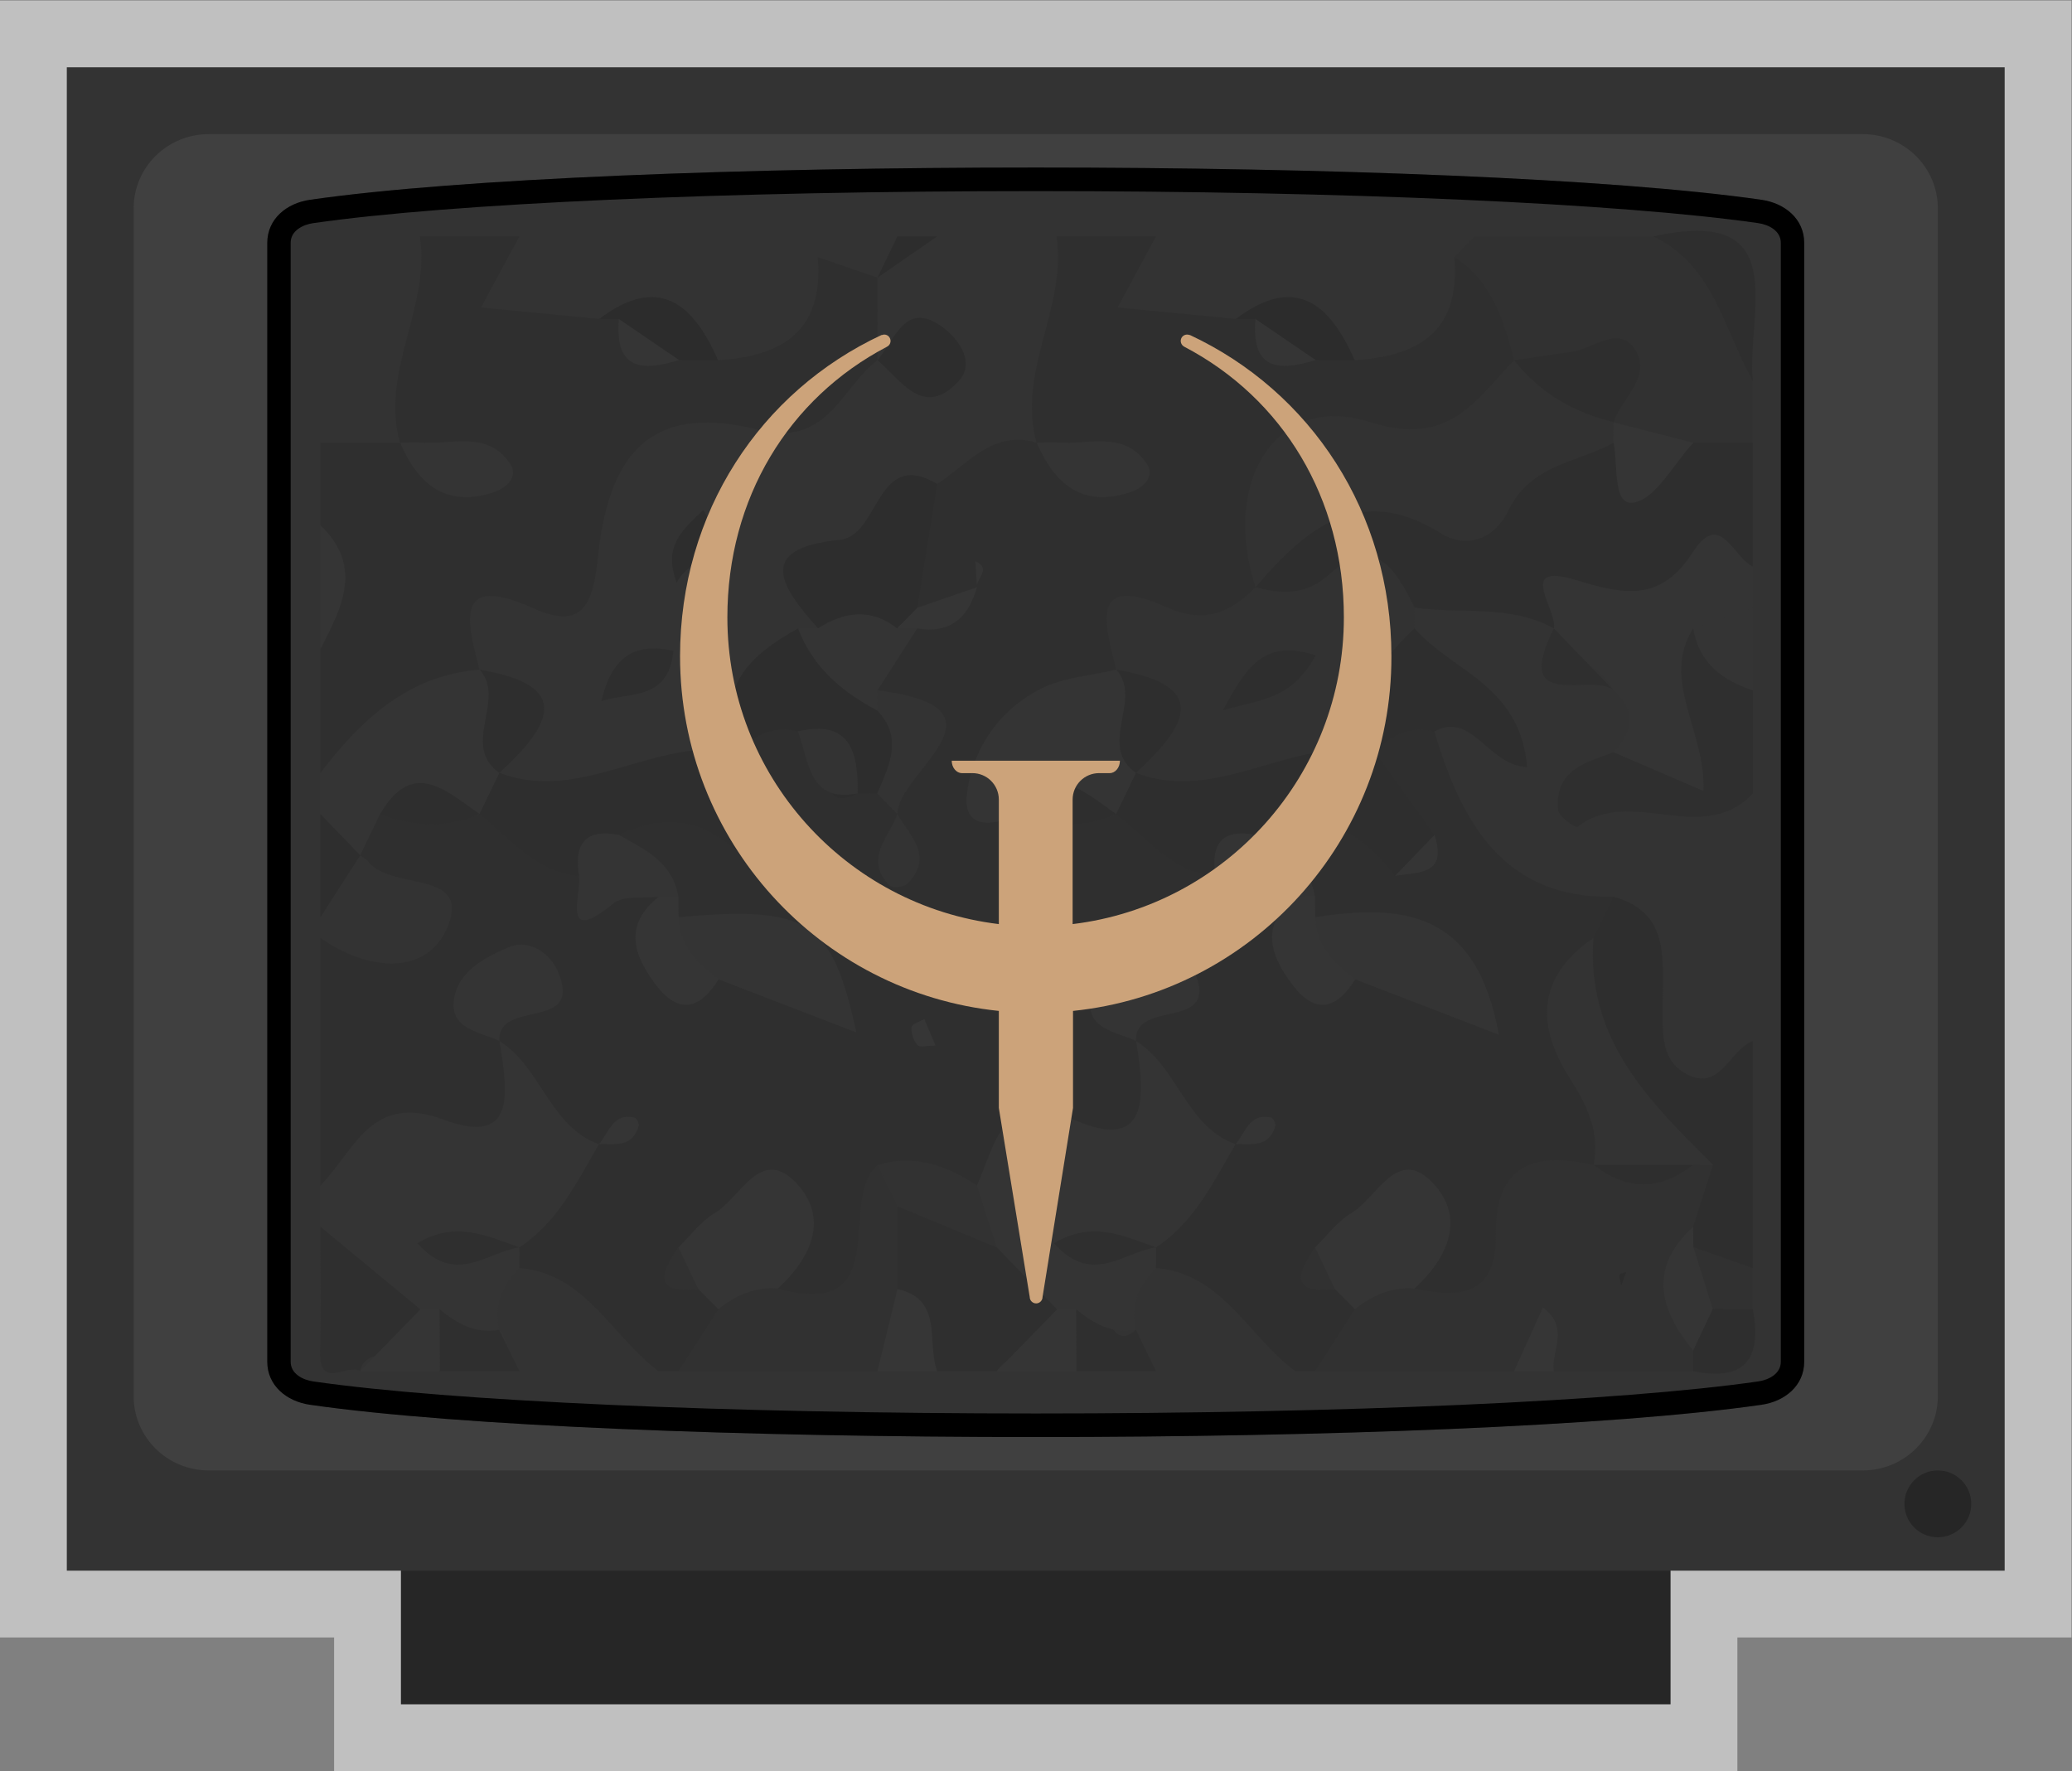 <?xml version="1.0" encoding="utf-8"?>
<!DOCTYPE svg PUBLIC "-//W3C//DTD SVG 1.1//EN" "http://www.w3.org/Graphics/SVG/1.1/DTD/svg11.dtd">
<svg version="1.1"
	 id="svg2" xmlns:dc="http://purl.org/dc/elements/1.1/" xmlns:cc="http://creativecommons.org/ns#" xmlns:rdf="http://www.w3.org/1999/02/22-rdf-syntax-ns#" xmlns:svg="http://www.w3.org/2000/svg"
	 xmlns="http://www.w3.org/2000/svg" xmlns:xlink="http://www.w3.org/1999/xlink" x="0px" y="0px" width="330.666px"
	 height="282.666px" viewBox="0 0 330.666 282.666" enable-background="new 0 0 330.666 282.666" xml:space="preserve">
<rect x="0" y="0" width="330.666" height="282.666" fill="#808080" stroke="none"/>
<g>
	<g>
		<g id="g10" transform="matrix(1.333,0,0,-1.333,-5.333,309.333)">
			<defs>
				<rect id="SVGID_1_" x="-42.667" y="-42.667" width="341.334" height="341.333"/>
			</defs>
			<clipPath id="SVGID_2_">
				<use xlink:href="#SVGID_1_"  overflow="visible"/>
			</clipPath>
			<g id="g12" clip-path="url(#SVGID_2_)">
				<g id="g14">
					<g id="g22">
					</g>
					<g id="g20">
						<g id="g34">
							<defs>
								<rect id="SVGID_3_" x="-37.333" y="-15.333" width="330.666" height="282.666"/>
							</defs>
							<clipPath id="SVGID_4_">
								<use xlink:href="#SVGID_3_"  overflow="visible"/>
							</clipPath>
							<g id="g32" opacity="0.5" clip-path="url(#SVGID_4_)">
								<g id="g30" transform="translate(244,232)">
									<path id="path28" fill="#FFFFFF" d="M0,0H-232h-8v-8v-180v-8h8h32v-8v-8h8h152h8v8v8H0h8v8V-8v8H0z"/>
								</g>
							</g>
						</g>
					</g>
				</g>
			</g>
			<path id="path36" clip-path="url(#SVGID_2_)" fill="#262626" d="M204,28H52v24h152V28z"/>
			<path id="path38" clip-path="url(#SVGID_2_)" fill="#333333" d="M244,44H12v180H244V44z"/>
			<g id="g40" clip-path="url(#SVGID_2_)">
				<g>
					<defs>
						<rect id="SVGID_5_" x="-42.667" y="-42.667" width="341.334" height="341.333"/>
					</defs>
					<clipPath id="SVGID_6_">
						<use xlink:href="#SVGID_5_"  overflow="visible"/>
					</clipPath>
					<g id="g42" clip-path="url(#SVGID_6_)">
						<g id="g48" transform="translate(29,216)">
							<path id="path50" fill="#404040" d="M0,0h198c4.971,0,9-3.98,9-8.889v-142.222c0-4.909-4.029-8.889-9-8.889H0
								c-4.971,0-9,3.98-9,8.889V-8.889C-9-3.98-4.971,0,0,0"/>
						</g>
						<g id="g52" transform="translate(41.111,208.136)">
							<path id="path54" fill="#333333" d="M0,0c35.778,5.153,138,5.153,173.778,0c2.803-0.404,5.111-2.298,5.111-5.153v-133.966
								c0-2.854-2.308-4.748-5.111-5.153c-35.778-5.153-138-5.153-173.778,0c-2.803,0.404-5.111,2.298-5.111,5.153V-5.153
								C-5.111-2.298-2.803-0.404,0,0"/>
						</g>
						<g id="g56" transform="translate(128,212)">
							<path id="path58" d="M0,0c-34.5,0-69-1.288-86.889-3.864C-89.692-4.268-92-6.162-92-9.017v-133.966
								c0-2.855,2.309-4.749,5.112-5.153C-69-150.712-34.5-152,0-152s69,1.288,86.889,3.864c2.804,0.404,5.112,2.298,5.112,5.153
								V-9.017c0,2.855-2.308,4.749-5.112,5.153C69-1.288,34.5,0,0,0 M0-2.822c36.921,0,70.063-1.469,86.493-3.836
								c1.249-0.179,2.708-0.905,2.708-2.359v-133.966c0-1.454-1.459-2.179-2.708-2.359c-16.43-2.366-49.572-3.836-86.493-3.836
								c-36.921,0-70.063,1.469-86.493,3.836c-1.249,0.18-2.708,0.905-2.708,2.359V-9.017c0,1.455,1.459,2.18,2.708,2.359
								C-70.063-4.291-36.921-2.822,0-2.822"/>
						</g>
						<g id="g60" transform="translate(236,48)">
							<path id="path62" fill="#262626" d="M0,0c-2.209,0-4,1.791-4,4s1.791,4,4,4s4-1.792,4-4S2.209,0,0,0"/>
						</g>
						<g id="g64" transform="translate(130.486,203.748)">
							<path id="path66" fill="#2F2F2F" d="M0,0h11.909c3.821-2.35,7.404-5.58,12.418-3.966c0.948-0.272,1.807-0.469,2.608-1.001
								c1.362-1.368,2.867-2.457,4.704-2.977c1.417-0.269,2.825-0.53,4.275-0.483c4.763,1.406,6.865,8.757,13.303,6.354
								c6.931-0.853,13.566-1.933,9.673-12.08c-1.042-4.534-4.502-7.53-6.658-11.32c-2.93-5.147-5.978-5.967-11.238-3.831
								C30.442-25.018,26.79-28.19,27.304-40.347c0.012-1.156-0.078-2.316-0.274-3.458c-2.904-8.385-12.081-5.431-17.029-10.135
								c-3.827-3.141-8.891-5.039-9.934-10.813c1.513-3.519,3.888-0.653,5.797-0.886c1.011,0.1,2.023,0.147,3.036,0.139
								c5.355,0.4,7.075-5.398,11.22-7.061c2.781-2.693,8.336-0.631,9.565-5.988c-2.174-5.191,0.445-6.691,4.837-6.682
								c2.952-0.255,6.396,1.511,8.176-1.12c-3.252,3.882-9.419-1.402-13.326,2.795c-0.435,1.083-0.556,2.164-0.307,3.295
								c1.75,7.556-6.608,4.274-8.196,8.238c0.824,11.142,9.458,4.685,14.111,6.917c-0.173,0.105,0.297,0.665,0.116,0.762
								c-0.436,1.307-0.457,2.531-0.363,3.837c0.255,1.219,0.702,2.269,1.378,3.222c2.918,3.473,6.33,4.919,10.536,2.752
								c2.698-2.59,3.699-6.224,5.577-9.249c3.108-5.01,5.659-10.217,12.858-9.422c4.712,0.521,5.58-2.896,5.15-6.934
								c0.136-2.446-0.82-4.503-2.176-6.412c-3.244-4.254-8.35-7.851-1.108-13.605c6.061-4.817,3.058-10.047-1.356-14.513
								c-2.446-3.049-6.337-3.94-7.597-9.126c-2.244-9.237-10.258-10.471-18.26-3.922c-0.588,1.263-0.053,2.932-1.241,3.76
								c0.379-0.736,0.571-1.333,0.732-2.054c0.216-1.53,0.968-2.898,0.445-4.39c-2.133-3.18-6.52-2.449-8.71-5.46h-2.381
								c-7.347,1.663-13.739,5.224-19.306,10.428c-0.494,1.001-0.789,2.066-0.859,3.193c-0.032,1.113-0.013,2.228,0.046,3.344
								c-0.643,3.709,2.186,5.343,4.207,7.495c0.183,0.431,0.318,0.853,0.374,1.315c0.899,4.971,0.363,9.519-3.102,13.137
								c0.181-0.309,0.304-0.422,0.461-0.636c5.803-12.683,3.724-16.909-8.963-16.671c-3.466,0.067-5.825-1.493-8.647-2.447
								c-2.801-1.244-6.883,1.458-8.623-3.096c-5.903-12.984-10.781-15.026-20.295-8.516c-0.702,1.333-0.549,2.941-1.294,3.982
								c0.299-0.707,0.419-1.236,0.509-1.895c0.176-1.488,0.971-2.796,0.378-4.23c-2.185-3.098-6.522-2.407-8.721-5.403h-2.381
								c-7.346,1.663-13.738,5.224-19.306,10.427c-0.504,0.998-0.778,2.068-0.859,3.191c-0.03,1.114-0.015,2.229,0.046,3.344
								c-0.639,3.697,2.166,5.34,4.223,7.464c0.245,0.401,0.412,0.814,0.298,1.275c1.123,4.855,0.541,9.228-2.793,12.811
								c0.117-0.162,0.338-0.442,0.426-0.586c5.411-13.042,3.058-17.208-10.083-16.241c-4.153,0.305-8.585-4.471-12.441,0.547
								v29.642c7.378,2.323,2.381,7.575,2.474,11.618c-0.159,2.41,0.658,4.505,2.066,6.328c4.274,2.215,8.64-3.019,12.744,0.283
								c1.058,0.163,2.133,0.245,3.204,0.251c5.504,0.557,7.389-5.281,11.578-7.058c2.753-2.72,8.355-0.605,9.523-6.023
								c-2.166-5.188,0.46-6.664,4.835-6.643c2.955-0.259,6.404,1.526,8.233-1.176c-3.297,3.953-9.469-1.362-13.378,2.852
								c-0.434,1.083-0.555,2.164-0.306,3.294c1.755,7.559-6.633,4.265-8.198,8.26c0.921,11.176,9.549,4.684,14.26,6.854
								c-0.178,0.089,0.302,0.605,0.115,0.691c-0.494,1.223-0.582,2.383-0.533,3.631c0.174,1.187,0.548,2.22,1.174,3.171
								c2.742,3.191,5.695,5.643,10.101,3.367c3.147-2.026,4.405-6.015,7.67-7.789c0.647-0.457,1.327-0.946,1.968-1.379
								c0.396-0.256,0.608-0.683,0.511-0.861c-0.082,0.369-0.143,0.578-0.183,0.833c-1.343,2.848-3.007,5.224-4.313,7.83
								c-1.165,4.808-0.36,8.564,4.822,9.838c0.318,0.1,0.798,0.114,1.014,0.085c-0.269,0.034-0.087,0.084-0.29,0.148
								c-0.982,0.768-1.108,1.74-1.164,2.799c-1.017,4.84,2.465,8.743,2.498,13.291c3.465,5.45,5.71,13.575,14.265,6.288
								c0.912-1.246-0.396,0.544,0.557-0.773c-0.185,0.218-0.34,0.459-0.564,0.784c-3.089,3.494-2.505,8.256-4.328,12.252
								C-11.143-3.548-1.437-4.638,0,0"/>
						</g>
						<g id="g68" transform="translate(54.271,203.748)">
							<path id="path70" fill="#2F2F2F" d="M0,0h11.908c3.82-2.359,7.408-5.577,12.424-3.966c0.95-0.264,1.808-0.476,2.61-1.003
								c1.368-1.368,2.88-2.454,4.72-2.974c1.431-0.271,2.852-0.534,4.318-0.48c4.395,1.386,6.316,7.228,11.637,6.916
								c2.584-1.201,5.531-0.633,8.147-1.749c3.854-2.764,2.506-7.727,4.412-11.35c0.148-1.266-0.177-2.391-0.906-3.404
								c-2.789-2.815-6.045-4.998-7.95-8.882c-2.259-4.605-5.903-4.75-10.427-2.505c-8.953,4.443-15.642,0.3-14.536-9.484
								c0.782-6.92-1.433-10.017-7.418-11.208c-3.185-0.634-5.886-2.313-8.649-3.871c-7.341-3.538-12.25-12.776-22.2-10.266v14.821
								c0.958,4.941,4.451,9.881,0,14.821v9.881c2.623,2.017,4.507,9.121,8.544,1.355c0.883-1.27,1.871-2.455,3.242-3.226
								c-1.387,0.773-2.37,1.98-3.27,3.294C-9.951-10.786-9.621-8.522,0,0"/>
						</g>
						<g id="g72" transform="translate(109.065,188.928)">
							<path id="path74" fill="#333333" d="M0,0c-0.004,3.294-0.008,6.587-0.012,9.882c0.143,0.511,0.285,1.022,0.427,1.534
								c2.151,1.319,5.167,0.804,6.716,3.404h14.29c1.3-8.454-4.775-16.143-2.383-24.711l0.01,0.011
								c-5.216,1.591-8.223-2.553-11.91-4.933c-6.36-4.684-6.698-12.866-10.33-19.135c-0.693-0.964-1.581-1.66-2.659-2.094
								c-4.415-2.771-12.779-1.314-10.834-10.892h-0.002c1.007-1.541,0.193-4.373-0.133-4.289
								c-9.835,2.529-19.486-8.914-29.302-0.458c-0.959,0.468-1.729,1.168-2.268,2.122c-0.36,3.688,0.257,7.313,0.734,10.947
								c0.002,0.52,0.004,1.042,0.006,1.562c-1.586,5.966-2.968,11.585,6.446,7.346c6.055-2.726,7.149,0.662,7.747,6.31
								c1.41,13.315,7.214,18.098,19.304,15.044c8.161-2.062,9.778,5.026,14.139,8.362c0.538,0.44,1.138,0.725,1.798,0.855
								C1.134,0.702,0.542,0.406,0,0"/>
						</g>
						<g id="g76" transform="translate(197.17,124.681)">
							<path id="path78" fill="#333333" d="M0,0c-13.028-0.253-18.157,8.697-21.441,19.796c0.421,2.185,3.296,4.606-1.498,5.916
								c-3.582,0.979-5.206,4.609-5.619,8.452c0.235,1.239,0.683,2.291,1.61,3.085c6.737,0.147,13.526,6.105,20.06-0.458
								c0.932-0.651,1.865-1.336,2.78-2.022c3.125-2.06,6.741-3.426,9.068-6.682c4.257-2.855,3.554-6.839,2.475-10.872
								c1.857-4.186,7.181-1.26,9.241-4.843V-17.27c-4.263-2.124,1.595-12.675-7.589-10.302c-6.708,1.734-8.639,6.437-7.394,13.951
								C2.37-9.54,3.513-4.104,0,0"/>
						</g>
						<g id="g80" transform="translate(161.448,67.888)">
							<path id="path82" fill="#313131" d="M0,0c1.589,2.472,3.177,4.945,4.766,7.417c1.061,1.919-0.831,5.027,2.199,6.121
								c3.217,1.162,3.568-2.018,4.927-3.652c5.17-1.076,9.817-1.024,9.739,6.316c-0.095,8.969,4.928,9.946,11.715,8.5
								c0.589,0.053,1.178,0.106,1.767,0.16c4.079,0.618,7.519,3.801,11.886,3.176c1.192-0.375,2.101-1.126,2.542-2.303
								c1.291-3.012-0.48-5.895-0.604-8.799c-1.28-4.77-0.103-9.785-1.469-14.56C46.742,1.571,46.004,0.779,45.253,0H28.581
								c-1.588,2.121-3.176,1.449-4.764,0H0z"/>
						</g>
						<g id="g84" transform="translate(190.023,156.818)">
							<path id="path86" fill="#2E2E2E" d="M0,0c-5.261,2.919-11.101,1.679-16.655,2.495c-3.502,0.543-6.153-1.603-9.156-2.866
								c-4.969-2.093-8.842-0.935-9.907,5.316l0.003-0.012c0.354,11.953,7.299,17.635,17.094,13.334
								c4.025-1.768,8.637-2.602,10.179,0.931c3.66,8.385,10.035,6.488,16.162,6.515c3.01-1.671,5.257,0.705,7.775,1.502
								c3.914,0.357,5.504-3.459,8.327-4.986V7.407C17.44-0.45,9.543-3.073,0,0"/>
						</g>
						<g id="g88" transform="translate(42.363,90.12)">
							<path id="path90" fill="#343434" d="M0,0c4.102,4.166,6.042,11.148,14.755,7.883c9.056-3.395,7.514,3.863,6.683,9.417
								l-0.012-0.011c4.989-3.064,6.009-10.252,11.928-12.351l-0.011,0.013c-2.648-4.558-4.969-9.386-9.526-12.364
								c-1.546,1.5-3.241,1.421-5.015,0.51c1.774,0.912,3.47,0.986,5.02-0.503l-0.004-2.475c-0.687-3.152,2.527-6.48-0.399-9.535
								c-3.803-3.001-7.251-0.787-10.747,0.786c-1.116,0.194-2.181,0.537-3.204,1.036C3.587-15.564,3.052-9.24,0-4.94V0z"/>
						</g>
						<g id="g92" transform="translate(213.846,179.046)">
							<path id="path94" fill="#313131" d="M0,0c-2.376-0.001-4.751-0.001-7.127-0.003c-3.031-2.768-5.864-2.131-8.569,0.528
								c-0.918,0.44-1.85,0.879-2.779,1.304c-3.424,1.813-7.822,2.402-8.727,7.418c-0.459,0.212-0.918,0.423-1.378,0.634
								c-1.236,4.829-2.691,9.522-7.148,12.345c0.031,1.616,1.715,1.521,2.385,2.476h21.435C1.635,26.031-3.566,13.473,0,7.411V0z"
								/>
						</g>
						<g id="g96" transform="translate(180.502,203.748)">
							<path id="path98" fill="#333333" d="M0,0c-0.795-0.825-1.59-1.652-2.385-2.476c0.767-9.053-4.455-11.874-11.938-12.342
								c-4.681,1.827-8.507,6.3-14.217,4.94c-4.599,0.447-9.198,0.894-14.157,1.376c1.678,3.108,3.134,5.804,4.59,8.502H0z"/>
						</g>
						<g id="g100" transform="translate(75.747,193.87)">
							<path id="path102" fill="#333333" d="M0,0c-4.603,0.448-9.205,0.894-14.157,1.375c1.678,3.108,3.134,5.806,4.59,8.503H28.54
								c1.118-2.806,0.029-3.322-2.38-2.47C26.919-1.639,21.709-4.477,14.218-4.94C9.536-3.114,5.71,1.36,0,0"/>
						</g>
						<g id="g104" transform="translate(206.695,85.17)">
							<path id="path106" fill="#2E2E2E" d="M0,0c0.795,2.474,1.59,4.948,2.385,7.421c-13.896,3.276-20.69,16.169-14.312,27.161
								c0.801,1.643,1.602,3.286,2.403,4.93c6.829-1.851,5.854-7.574,5.894-12.789c0.024-3.241-0.409-6.865,3.045-8.537
								c3.923-1.899,4.971,3.039,7.737,4.055V-4.931C4.05-7.219,1.434-6.865-0.61-3.397C-1.262-2.099-1.059-0.967,0,0"/>
						</g>
						<g id="g108" transform="translate(190.023,156.818)">
							<path id="path110" fill="#343434" d="M0,0c0.505,2.208-4.657,8.028,2.678,5.786c5.813-1.778,10.138-2.642,14.01,3.393
								c3.223,5.022,4.831-0.716,7.134-1.772V2.467c-2.016-1.868-3.528-4.009-3.527-6.979c0.1-1.979-0.824-4.17,0.044-5.881
								c2.219-4.37,2.586-10.321-1.282-11.38c-3.907-1.068-9.754,1.229-11.911,6.946c2.243,2.467,2.86,4.937,0.01,7.411
								C5.586-4.1,1.327-3.576,0.006-0.004L0,0z"/>
						</g>
						<g id="g112" transform="translate(85.234,67.888)">
							<path id="path114" fill="#313131" d="M0,0c1.589,2.472,3.177,4.945,4.766,7.417c1.06,1.92-0.832,5.027,2.199,6.121
								c3.217,1.161,3.568-2.017,4.926-3.653c14.119-3.868,7.052,10.654,11.942,14.798c2.213-1.558,5.42-1.417,6.85-4.311
								c0.464-3.58-0.639-7.038-0.745-10.569C30.326,4.905,27.876,1.912,23.817,0H0z"/>
						</g>
						<g id="g116" transform="translate(54.271,203.748)">
							<path id="path118" fill="#333333" d="M0,0c1.3-8.454-4.775-16.143-2.383-24.711l0.009,0.01l-9.535-0.001
								c0,3.984,0.544,8.067-0.105,11.934C-13.749-2.421-10.486,2.298,0,0"/>
						</g>
						<g id="g120" transform="translate(197.169,141.992)">
							<path id="path122" fill="#2F2F2F" d="M0,0c3.24-1.394,6.48-2.788,10.778-4.638c0.279,7.202-5.164,13.223-1.239,19.464
								c3.275-1.544,5.579-4.093,7.137-7.414V-4.939c-6.047-6.432-14.609,0.974-20.995-4C-4.525-9.1-6.552-7.713-6.624-6.937
								C-7.079-2.049-3.275-1.241,0,0"/>
						</g>
						<g id="g124" transform="translate(42.363,139.523)">
							<path id="path126" fill="#343434" d="M0,0c4.938,6.461,10.609,11.707,19.052,12.355l0.021-0.008
								c4.299-1.787,11.707-2.656,2.073-8.325c-1.342-0.79-0.889-2.748,0.278-4.033l-0.003,0.016c1.868-3.025-0.987-3.6-2.377-4.934
								l0.015,0.001c-3.972-1.916-7.95,3.194-11.921-0.009C6.344-6.583,5.549-8.228,4.755-9.873
								c-0.375-0.352-0.75-0.702-1.125-1.053C-0.059-10.548,2.192-6.295,0-4.94V0z"/>
						</g>
						<g id="g128" transform="translate(111.443,77.708)">
							<path id="path130" fill="#2F2F2F" d="M0,0l0.001,9.914c5.622,3.929,10.046-1.595,15.114-2.079
								c2.653-3.42,7.369-5.334,7.167-10.743c-1.138-6.049-7.891-3.058-10.384-6.912H4.753C0.894-7.731,2.825-2.628,0,0"/>
						</g>
						<g id="g132" transform="translate(63.761,72.829)">
							<path id="path134" fill="#333333" d="M0,0c-0.659,2.985,0.37,5.376,2.418,7.409c7.948-0.646,11.104-8.248,16.672-12.351
								H2.419C0.466-3.898,1.503-1.281,0,0"/>
						</g>
						<g id="g136" transform="translate(142.395,80.239)">
							<path id="path138" fill="#333333" d="M0,0c7.947-0.647,11.104-8.249,16.672-12.351H0c-1.885,2.791-6.039,2.079-7.638,5.326
								C-8.074-1.189-6.913,2.775,0,0"/>
						</g>
						<g id="g140" transform="translate(47.117,129.65)">
							<path id="path142" fill="#333333" d="M0,0c0.319-0.238,0.71-0.417,0.946-0.724c2.716-3.545,12.235-0.972,9.591-7.675
								c-2.433-6.167-9.691-5.463-15.292-1.489v2.47c2.7,1.706,1.946,5.799,4.767,7.421L0,0z"/>
						</g>
						<g id="g144" transform="translate(42.363,85.179)">
							<path id="path146" fill="#2F2F2F" d="M0,0c3.99-3.299,7.978-6.597,11.967-9.896c2.747-7.857-6.49-3.162-7.203-7.395
								C3.269-16.274-0.22-19.698-0.04-14.82C0.142-9.886,0-4.94,0,0"/>
						</g>
						<g id="g148" transform="translate(213.846,186.457)">
							<path id="path150" fill="#2E2E2E" d="M0,0c-3.461,6.141-4.712,13.919-11.909,17.291C4.922,21.055-0.757,8.144,0,0"/>
						</g>
						<g id="g152" transform="translate(213.846,149.404)">
							<path id="path154" fill="#343434" d="M0,0c-3.621,1.186-6.415,3.228-7.14,7.414C-4.759,8.237-2.38,9.059,0,9.881V0z"/>
						</g>
						<g id="g156" transform="translate(123.341,67.888)">
							<path id="path158" fill="#353535" d="M0,0c2.404,2.465,4.808,4.931,7.213,7.396c1.133,1.225,2.368,1.347,3.705,0.369
								C12.644,4.755,12.022,2.197,9.527,0H0z"/>
						</g>
						<g id="g160" transform="translate(47.126,67.888)">
							<path id="path162" fill="#353535" d="M0,0c2.401,2.465,4.801,4.93,7.202,7.395c0.765,0.009,1.529,0.017,2.293,0.024
								C11.138,4.954,11.5,2.482,9.527,0H0z"/>
						</g>
						<g id="g164" transform="translate(111.443,77.708)">
							<path id="path166" fill="#363636" d="M0,0c5.558-1.204,3.463-6.393,4.753-9.82h-7.146C-1.595-6.547-0.798-3.273,0,0"/>
						</g>
						<g id="g168" transform="translate(206.701,67.888)">
							<path id="path170" fill="#2E2E2E" d="M0,0c0.001,0.823,0.002,1.644,0.003,2.465c-2.199,3.07-1.287,5.449,1.529,7.404
								c2.395,0.469,4.045-0.895,5.613-2.458C8.333,1.238,5.951-1.232,0,0"/>
						</g>
						<g id="g172" transform="translate(42.363,169.165)">
							<path id="path174" fill="#353535" d="M0,0c5.172-4.94,2.555-9.881,0-14.821V0z"/>
						</g>
						<g id="g176" transform="translate(132.868,67.888)">
							<path id="path178" fill="#2F2F2F" d="M0,0c-0.01,2.473-0.02,4.946-0.031,7.419c3.913,3.97,3.399-5.95,7.161-2.455
								C7.929,3.309,8.728,1.655,9.527,0H0z"/>
						</g>
						<g id="g180" transform="translate(56.653,67.888)">
							<path id="path182" fill="#2F2F2F" d="M0,0c-0.01,2.473-0.02,4.946-0.031,7.419c2.082-1.75,4.333-2.976,7.14-2.477
								C7.914,3.294,8.721,1.647,9.527,0H0z"/>
						</g>
						<g id="g184" transform="translate(47.13,129.653)">
							<path id="path186" fill="#2E2E2E" d="M0,0C-1.589-2.474-3.178-4.948-4.767-7.42V4.93C-3.178,3.286-1.589,1.643,0,0"/>
						</g>
						<g id="g188" transform="translate(185.266,67.888)">
							<path id="path190" fill="#363636" d="M0,0c1.11,2.451,2.223,4.902,3.455,7.62C6.728,5.172,4.389,2.378,4.763,0H0z"/>
						</g>
						<g id="g192" transform="translate(101.906,201.278)">
							<path id="path194" fill="#333333" d="M0,0c0.795,0.823,1.587,1.646,2.381,2.47h7.146c2.355-3.277-1.199-3.492-2.377-4.937
								L7.147-2.468C4.765-1.645,2.382-0.823,0,0"/>
						</g>
						<g id="g196" transform="translate(213.846,75.298)">
							<path id="path198" fill="#313131" d="M0,0c-1.598,0.01-3.197,0.018-4.795,0.029c-2.307,1.953-4.393,3.984-2.32,7.413
								C-4.744,6.607-2.372,5.774,0,4.94V0z"/>
						</g>
						<g id="g200" transform="translate(109.055,198.811)">
							<path id="path202" fill="#2D2D2D" d="M0,0c0.792,1.646,1.585,3.291,2.377,4.937h4.764C4.76,3.291,2.38,1.646,0,0"/>
						</g>
						<g id="g204" transform="translate(197.169,179.036)">
							<path id="path206" fill="#323232" d="M0,0c-4.362-2.403-9.931-2.554-12.592-8.125c-1.58-3.307-4.949-4.655-8.059-2.713
								c-9.789,6.11-16.143,0.616-22.209-6.448C-46.969-4.701-40.432,6.061-29.229,2.507c9.583-3.04,12.585,2.469,17.326,7.383
								l0.005,0.002c3.885-2.609,9.88-1.573,11.903-7.403l0.008-0.033c0.761-0.55,1.012-1.097,0.756-1.642C0.513,0.272,0.257,0,0,0"
								/>
						</g>
						<g id="g208" transform="translate(154.306,161.762)">
							<path id="path210" fill="#323232" d="M0,0c3.103-0.873,6.063-0.959,8.702,1.412C14.333,6.47,16.755,2.15,19.062-2.45
								c-0.004-0.828-0.007-1.656-0.012-2.484c3.995-6.873-8.468-8.063-4.763-14.835v0.002c1.008-1.542,0.194-4.373-0.133-4.289
								c-9.836,2.529-19.485-8.914-29.302-0.459c-0.959,0.469-1.73,1.168-2.268,2.123c-0.36,3.687,0.257,7.312,0.734,10.946
								c0.002,0.52,0.004,1.041,0.005,1.562c-1.369,5.564-3.272,11.682,6.195,7.412C-6.312-4.352-2.982-3.157,0,0"/>
						</g>
						<g id="g212" transform="translate(139.998,72.852)">
							<path id="path214" fill="#343434" d="M0,0c-2.815-0.526-5.072,0.699-7.16,2.455C-7.922,2.447-8.684,2.44-9.445,2.432
								c-2.405,2.472-4.81,4.944-7.215,7.416c-1.367,2.274-3.343,4.339-2.377,7.417c2.345,5.248,2.913,11.582,12.002,7.721
								c8.921-3.79,8.007,3.666,7.052,9.582l-0.012-0.011c4.989-3.065,6.01-10.251,11.927-12.351l-0.011,0.012
								c-2.648-4.557-4.969-9.387-9.526-12.363c-1.546,1.499-3.241,1.419-5.015,0.509c1.774,0.913,3.469,0.986,5.02-0.502
								C2.4,9.037,2.398,8.212,2.397,7.387C0.359,5.357-0.67,2.975,0,0"/>
						</g>
						<g id="g216" transform="translate(139.998,139.523)">
							<path id="path218" fill="#2E2E2E" d="M0,0c9.902-3.787,18.833,4.51,28.594,2.471c2.383-3.3,4.765-6.6,7.147-9.901
								c-0.787-2.455-2.929-3.508-4.731-4.915c-4.401,5.895-9.764,8.277-16.698,4.913c1.776-5.155-3.382-3.07-4.774-4.917
								c-5.169,0.401-8.18,4.536-11.917,7.414C-4.663-1.693-3.455-0.264,0,0"/>
						</g>
						<g id="g220" transform="translate(61.406,134.594)">
							<path id="path222" fill="#2E2E2E" d="M0,0c0.793,1.645,1.585,3.289,2.378,4.934C12.28,1.135,21.211,9.443,30.972,7.4
								c2.383-3.3,4.765-6.6,7.148-9.901c-0.788-2.455-2.93-3.509-4.731-4.914c-4.402,5.895-9.764,8.277-16.699,4.913
								c1.778-5.156-3.382-3.07-4.772-4.918C6.745-7.017,3.733-2.885,0,0"/>
						</g>
						<g id="g224" transform="translate(139.998,139.523)">
							<path id="path226" fill="#343434" d="M0,0c-0.793-1.645-1.586-3.289-2.379-4.934l0.018,0.007
								c-3.972-1.916-7.95,3.195-11.922-0.01c-2.833-1.56-6.372-1.723-5.975,2.172c0.562,5.5,3.86,10.317,8.904,12.85
								c2.712,1.363,5.972,1.551,8.986,2.271l0.02-0.008C1.983,10.56,9.355,9.662-0.291,4.013c-1.34-0.785-0.9-2.748,0.295-4.023
								L0,0z"/>
						</g>
						<g id="g228" transform="translate(101.931,156.833)">
							<path id="path230" fill="#2D2D2D" d="M0,0c-4.365,4.9-7.63,9.573,2.577,10.585c4.888,0.485,4.311,11.045,11.695,6.697
								c-0.795-4.943-1.593-9.888-2.388-14.832c-0.432-1.627-1.302-2.897-2.791-3.662C6.299,1.129,2.254-6.668,0,0"/>
						</g>
						<g id="g232" transform="translate(194.768,119.751)">
							<path id="path234" fill="#333333" d="M0,0c-0.904-12.27,6.813-19.653,14.312-27.16c-0.803-0.004-1.608-0.007-2.41-0.011
								c-3.959-1.963-7.918-1.903-11.875,0.008v0.001c0.746,3.934-0.785,7.15-2.82,10.308C-6.963-10.378-6.7-4.589,0,0"/>
						</g>
						<g id="g236" transform="translate(85.247,122.249)">
							<path id="path238" fill="#343434" d="M0,0c15.559,1.362,18.345-0.322,21.278-13.807c-5.842,2.25-11.169,4.301-16.496,6.353
								C1.546-7.842-1.86-7.955-3.134-4.146C-3.802-2.148-2.326-0.361,0,0"/>
						</g>
						<g id="g240" transform="translate(161.462,122.249)">
							<path id="path242" fill="#343434" d="M0,0c10.272,1.558,19.306,0.913,21.979-14.076c-6.541,2.519-11.868,4.57-17.195,6.622
								C1.546-7.842-1.86-7.955-3.134-4.146C-3.802-2.148-2.326-0.361,0,0"/>
						</g>
						<g id="g244" transform="translate(97.125,77.773)">
							<path id="path246" fill="#353535" d="M0,0c-2.709,0.214-5.029-0.779-7.125-2.468c-0.801,0.807-1.602,1.613-2.403,2.42
								c-4.683-0.332-4.032,2.069-2.376,4.986c1.444,1.397,2.703,3.135,4.373,4.121c3.048,1.802,5.459,8.02,9.661,3.658
								C6.217,8.476,3.995,3.679,0,0"/>
						</g>
						<g id="g248" transform="translate(168.592,141.992)">
							<path id="path250" fill="#2E2E2E" d="M0,0c-2.666,6.415,0.477,10.822,4.763,14.835C9.156,9.723,17.45,8.056,18.232-1.771
								c-4.675,0.164-6.563,6.736-11.095,4.256C4.261,3.19,1.959,2.124,0,0"/>
						</g>
						<g id="g252" transform="translate(173.341,77.772)">
							<path id="path254" fill="#353535" d="M0,0c-2.71,0.214-5.03-0.78-7.126-2.468c-0.802,0.806-1.604,1.613-2.405,2.418
								c-4.681-0.329-4.029,2.072-2.374,4.986c1.444,1.399,2.703,3.136,4.373,4.123c3.049,1.802,5.459,8.019,9.662,3.658
								C6.215,8.478,3.994,3.68,0,0"/>
						</g>
						<g id="g256" transform="translate(92.38,141.994)">
							<path id="path258" fill="#2D2D2D" d="M0,0C-2.936,7.71,1.402,11.637,7.165,14.825c4.256-2.416,6.883-7.217,11.806-8.662
								c7.516-5.564,0.155-7.781-2.317-11.099c-0.787-0.001-1.573-0.003-2.361-0.004c-2.702-1.445-3.743,0.016-3.25,2.485
								c0.725,3.624-1.848,3.954-3.902,4.947C4.261,3.201,1.959,2.13,0,0"/>
						</g>
						<g id="g260" transform="translate(63.8,107.42)">
							<path id="path262" fill="#343434" d="M0,0c-2.344,1.118-6.002,1.389-5.44,5.039c0.513,3.336,3.746,5.002,6.562,6.19
								c2.517,1.062,4.966-0.857,5.823-2.808c3.264-7.432-7.208-3.254-6.957-8.432L0,0z"/>
						</g>
						<g id="g264" transform="translate(140.015,107.42)">
							<path id="path266" fill="#343434" d="M0,0c-2.345,1.118-6.002,1.389-5.44,5.039c0.514,3.336,3.746,5.002,6.562,6.19
								c2.517,1.062,4.967-0.857,5.823-2.809c3.263-7.432-7.208-3.253-6.957-8.431L0,0z"/>
						</g>
						<g id="g268" transform="translate(120.961,90.117)">
							<path id="path270" fill="#323232" d="M0,0c0.792-2.472,1.583-4.944,2.376-7.417C-1.588-5.776-5.553-4.135-9.517-2.494
								c-0.793,1.649-1.586,3.299-2.378,4.948C-7.519,3.778-3.655,2.434,0,0"/>
						</g>
						<g id="g272" transform="translate(109.046,146.98)">
							<path id="path274" fill="#343434" d="M0,0c-4.197,2.21-7.708,5.132-9.502,9.839c0.795,0.004,1.591,0.009,2.385,0.012
								c3.163,1.998,6.323,2.463,9.479-0.011c0.803,1.026,1.604,1.025,2.402-0.006C3.178,7.366,1.593,4.897,0.006,2.428
								C1.771,1.614,1.769,0.804,0,0"/>
						</g>
						<g id="g276" transform="translate(128.103,179.037)">
							<path id="path278" fill="#343434" d="M0,0c0.779,0.018,1.564,0.111,2.336,0.041c3.734-0.336,8.081,1.517,10.826-2.497
								c1.102-1.611-0.404-2.961-2.038-3.489C5.555-7.744,2.192-5.033,0.009,0.01L0,0z"/>
						</g>
						<g id="g280" transform="translate(149.536,127.174)">
							<path id="path282" fill="#343434" d="M0,0c-0.661,3.991,0.887,5.675,4.774,4.918c3.073-1.737,6.401-3.208,7.118-7.387
								c-0.776-1.129-1.558-1.076-2.343-0.01C7.702-2.715,5.35-2.281,4.093-3.3C-2.129-8.346,0.244-2.539,0,0"/>
						</g>
						<g id="g284" transform="translate(85.247,122.249)">
							<path id="path286" fill="#353535" d="M0,0c0.108-3.51,2.328-5.562,4.783-7.454c-2.206-3.547-4.726-4.283-7.472-0.692
								c-2.724,3.563-3.962,7.2,0.318,10.595c0.78,1.103,1.562,1.104,2.342,0.001C-0.02,1.633-0.01,0.817,0,0"/>
						</g>
						<g id="g288" transform="translate(159.085,124.695)">
							<path id="path290" fill="#353535" d="M0,0c0.781,0.003,1.562,0.006,2.343,0.01c0.011-0.819,0.023-1.638,0.033-2.456
								C2.485-5.956,4.704-8.008,7.159-9.9c-2.205-3.546-4.726-4.284-7.47-0.693C-3.031-7.033-4.286-3.396,0,0"/>
						</g>
						<g id="g292" transform="translate(85.218,124.699)">
							<path id="path294" fill="#343434" d="M0,0c-0.781,0-1.561-0.001-2.342-0.001C-4.19-0.237-6.544,0.197-7.801-0.823
								c-6.218-5.047-3.855,0.752-4.095,3.298c-0.661,3.991,0.887,5.675,4.773,4.918C-4.047,5.655-0.714,4.185,0,0"/>
						</g>
						<g id="g296" transform="translate(109.046,146.98)">
							<path id="path298" fill="#333333" d="M0,0C0.002,0.81,0.004,1.62,0.006,2.428c16.971-2.151,2.419-9.74,2.378-14.826
								l0.005,0.001c-0.8,0.825-1.601,1.65-2.401,2.474C1.37-6.616,3.137-3.312,0,0"/>
						</g>
						<g id="g300" transform="translate(151.962,193.87)">
							<path id="path302" fill="#2C2C2C" d="M0,0c6.979,5.285,11.194,2.016,14.217-4.94c-1.552,0.005-3.104,0.011-4.656,0.016
								c-2.95,0.782-6.441,0.709-7.218,4.92C1.562-0.003,0.781-0.001,0,0"/>
						</g>
						<g id="g304" transform="translate(125.715,134.586)">
							<path id="path306" fill="#2E2E2E" d="M0,0c3.969,6.783,7.945,2.724,11.922,0.009C7.949-1.758,3.975-1.479,0,0"/>
						</g>
						<g id="g308" transform="translate(49.501,134.586)">
							<path id="path310" fill="#2E2E2E" d="M0,0c3.969,6.783,7.946,2.723,11.921,0.01C7.949-1.758,3.975-1.479,0,0"/>
						</g>
						<g id="g312" transform="translate(99.52,144.487)">
							<path id="path314" fill="#333333" d="M0,0c6.18,1.451,7.27-2.366,7.154-7.433C1.259-8.589,1.368-3.53,0,0"/>
						</g>
						<g id="g316" transform="translate(111.431,134.582)">
							<path id="path318" fill="#333333" d="M0,0c1.51-2.621,4.441-5.059,1.196-8.338C0.781-8.757-0.579-8.897-0.922-8.551
								c-3.156,3.189-0.07,5.766,0.926,8.554L0,0z"/>
						</g>
						<g id="g320" transform="translate(116.002,106.871)">
							<path id="path322" fill="#363636" d="M0,0c-0.97,0-1.862-0.264-2.161,0.06C-2.636,0.575-2.928,1.5-2.873,2.216
								c0.029,0.36,0.992,0.641,1.532,0.958C-0.911,2.156-0.481,1.138,0,0"/>
						</g>
						<g id="g324" transform="translate(151.93,95.058)">
							<path id="path326" fill="#353535" d="M0,0.001c1.187,1.422,1.707,3.836,4.289,3.171c0.23-0.059,0.541-0.699,0.467-0.967
								C4.018-0.454,1.871,0.072-0.011,0.012L0,0.001z"/>
						</g>
						<g id="g328" transform="translate(75.715,95.058)">
							<path id="path330" fill="#353535" d="M0,0c1.188,1.423,1.707,3.836,4.289,3.172c0.23-0.059,0.541-0.7,0.467-0.967
								C4.019-0.453,1.871,0.072-0.011,0.013L0,0z"/>
						</g>
						<g id="g332" transform="translate(154.304,193.866)">
							<path id="path334" fill="#353535" d="M0,0c2.405-1.64,4.811-3.28,7.217-4.92C2.955-6.211-0.529-6.272,0,0"/>
						</g>
						<g id="g336" transform="translate(113.812,156.816)">
							<path id="path338" fill="#353535" d="M0,0c-0.8,0.001-1.601,0.003-2.402,0.004C-1.6,0.826-0.799,1.647,0.003,2.468
								C2.387,3.29,4.771,4.112,7.155,4.933L7.144,4.94C6.12,1.182,3.855-0.645,0,0"/>
						</g>
						<g id="g340" transform="translate(120.967,161.749)">
							<path id="path342" fill="#353535" d="M0,0c-0.065,1.037-0.13,2.075-0.194,3.112c2.028-0.91,0.055-2.074,0.183-3.105L0,0z"/>
						</g>
						<g id="g344" transform="translate(161.435,82.71)">
							<path id="path346" fill="#313131" d="M0,0c0.792-1.662,1.583-3.323,2.375-4.985C-2.869-5.604-2.281-3.236,0,0"/>
						</g>
						<g id="g348" transform="translate(85.221,82.71)">
							<path id="path350" fill="#313131" d="M0,0c0.792-1.662,1.583-3.323,2.376-4.985C-2.868-5.605-2.284-3.238,0,0"/>
						</g>
						<g id="g352" transform="translate(94.793,127.179)">
							<path id="path354" fill="#353535" d="M0,0c1.577,1.638,3.154,3.277,4.731,4.915C6.343-0.026,2.669,0.507,0,0"/>
						</g>
						<g id="g356" transform="translate(171.008,127.179)">
							<path id="path358" fill="#353535" d="M0,0c1.577,1.638,3.154,3.277,4.731,4.915C6.343-0.026,2.669,0.507,0,0"/>
						</g>
						<g id="g360" transform="translate(133.631,120.332)">
							<path id="path362" fill="#353535" d="M0,0C-0.08,0.36-0.328,0.827-0.195,1.049c0.136,0.226,0.646,0.209,0.993,0.3
								c0.081-0.36,0.332-0.832,0.198-1.045C0.853,0.074,0.348,0.091,0,0"/>
						</g>
						<g id="g364" transform="translate(51.888,179.037)">
							<path id="path366" fill="#343434" d="M0,0c0.779,0.018,1.564,0.111,2.336,0.041c3.734-0.336,8.081,1.517,10.824-2.497
								c1.102-1.611-0.403-2.961-2.037-3.489C5.554-7.743,2.192-5.032,0.009,0.01L0,0z"/>
						</g>
						<g id="g368" transform="translate(75.747,193.87)">
							<path id="path370" fill="#2C2C2C" d="M0,0c6.979,5.285,11.194,2.016,14.218-4.94c-1.553,0.005-3.105,0.011-4.657,0.016
								C6.611-4.141,3.12-4.215,2.343-0.005C1.562-0.003,0.781-0.002,0,0"/>
						</g>
						<g id="g372" transform="translate(78.09,193.865)">
							<path id="path374" fill="#353535" d="M0,0c2.405-1.64,4.81-3.28,7.216-4.919C2.954-6.211-0.529-6.271,0,0"/>
						</g>
						<g id="g376" transform="translate(109.065,188.928)">
							<path id="path378" fill="#2D2D2D" d="M0,0C2.116,2.585,3.423,7.39,8.025,3.775c1.842-1.447,3.659-4.168,1.665-6.3
								C5.494-7.012,2.86-2.446-0.013,0.012L0,0z"/>
						</g>
						<g id="g380" transform="translate(63.787,139.513)">
							<path id="path382" fill="#2E2E2E" d="M0,0c-4.682,3.321,0.865,8.736-2.351,12.357C9.177,10.437,5.914,5.49,0,0"/>
						</g>
						<g id="g384" transform="translate(75.997,148.095)">
							<path id="path386" fill="#2E2E2E" d="M0,0c1.094,4.752,3.508,7.213,8.626,6.033C8.032-0.084,3.157,1.165,0,0"/>
						</g>
						<g id="g388" transform="translate(85.024,162.293)">
							<path id="path390" fill="#2D2D2D" d="M0,0c-1.721,4.412,0.757,6.364,3.169,8.706C6.479,3.607,1.189,2.673,0,0"/>
						</g>
						<g id="g392" transform="translate(190.029,156.814)">
							<path id="path394" fill="#2F2F2F" d="M0,0c2.383-2.47,4.767-4.941,7.149-7.411C4.55-5.166-5.089-10.224,0,0"/>
						</g>
						<g id="g396" transform="translate(206.731,82.739)">
							<path id="path398" fill="#353535" d="M0,0c0.774-2.471,1.547-4.942,2.321-7.413c-0.783-1.658-1.566-3.315-2.348-4.973
								C-4.069-7.45-5.4-2.512-0.036,2.431C-0.024,1.62-0.011,0.81,0,0"/>
						</g>
						<g id="g400" transform="translate(194.794,92.588)">
							<path id="path402" fill="#2E2E2E" d="M0,0c3.959-0.003,7.917-0.005,11.875-0.008C7.915-3.123,3.957-3.081,0,0"/>
						</g>
						<g id="g404" transform="translate(198.095,78.135)">
							<path id="path406" fill="#2C2C2C" d="M0,0C-0.112,0.6-0.286,0.98-0.199,1.278c0.053,0.179,0.513,0.229,0.79,0.338
								C0.419,1.146,0.247,0.676,0,0"/>
						</g>
						<g id="g408" transform="translate(197.169,179.036)">
							<path id="path410" fill="#353535" d="M0,0c0.005,0.819,0.01,1.638,0.013,2.457C3.192,1.64,6.371,0.823,9.55,0.007
								c-2.366-2.55-4.496-6.752-7.172-7.169C-0.132-7.552,0.574-2.631,0,0"/>
						</g>
						<g id="g412" transform="translate(66.183,82.714)">
							<path id="path414" fill="#2F2F2F" d="M0,0c-3.84-0.559-7.689-4.636-12.203,0.488c4.535,2.75,8.366,0.875,12.198-0.495L0,0z"
								/>
						</g>
						<g id="g416" transform="translate(197.174,181.525)">
							<path id="path418" fill="#2E2E2E" d="M0,0c-4.734,1.142-8.797,3.446-11.904,7.403c2.314,0.338,4.627,0.678,6.941,1.014
								c2.55,0.37,5.594,3.241,7.523,0.292C4.653,5.509,1.025,2.901,0,0"/>
						</g>
						<g id="g420" transform="translate(140.002,139.513)">
							<path id="path422" fill="#2E2E2E" d="M0,0c-4.684,3.32,0.865,8.737-2.353,12.357C9.176,10.438,5.915,5.491,0,0"/>
						</g>
						<g id="g424" transform="translate(161.509,153.587)">
							<path id="path426" fill="#2E2E2E" d="M0,0c-2.928-5.328-6.357-5.181-11.087-6.574C-8.154-0.973-5.902,1.928,0,0"/>
						</g>
						<g id="g428" transform="translate(142.398,82.714)">
							<path id="path430" fill="#2F2F2F" d="M0,0c-3.84-0.559-7.689-4.635-12.203,0.488c4.534,2.748,8.366,0.875,12.198-0.495L0,0z"
								/>
						</g>
						<g id="Layer_2">
							<path fill="#CCA37A" d="M132.463,111.02V99.403l-3.647-22.634c0-0.408-0.335-0.769-0.769-0.769
								c-0.408,0-0.767,0.338-0.767,0.769l-3.699,22.634v11.617c-21.457,2.208-38.164,20.38-38.164,42.463
								c0,17.21,9.625,31.706,24.146,38.477v-0.025c0.385,0.169,0.816,0,0.985-0.383c0.169-0.385,0.023-0.817-0.361-1.009l0,0
								c-11.784-6.17-19.105-18.148-19.105-32.404c0-18.937,14.187-34.516,32.499-36.724v14.906c0,1.753-1.416,3.169-3.167,3.169
								h0.073h-1.322c-0.671,0-1.224,0.67-1.224,1.486h20.138l0,0c0-0.816-0.551-1.486-1.224-1.486h-1.32h0.049
								c-1.753,0-3.168-1.416-3.168-3.169v-14.906c18.29,2.208,32.474,17.787,32.474,36.724c0,14.257-7.318,26.235-19.104,32.404
								l0,0c-0.361,0.192-0.53,0.625-0.361,1.009c0.168,0.383,0.623,0.552,1.008,0.383v0.025
								c14.498-6.771,24.149-21.29,24.149-38.477C170.629,131.4,153.897,113.228,132.463,111.02z"/>
						</g>
					</g>
				</g>
			</g>
		</g>
	</g>
</g>
</svg>
